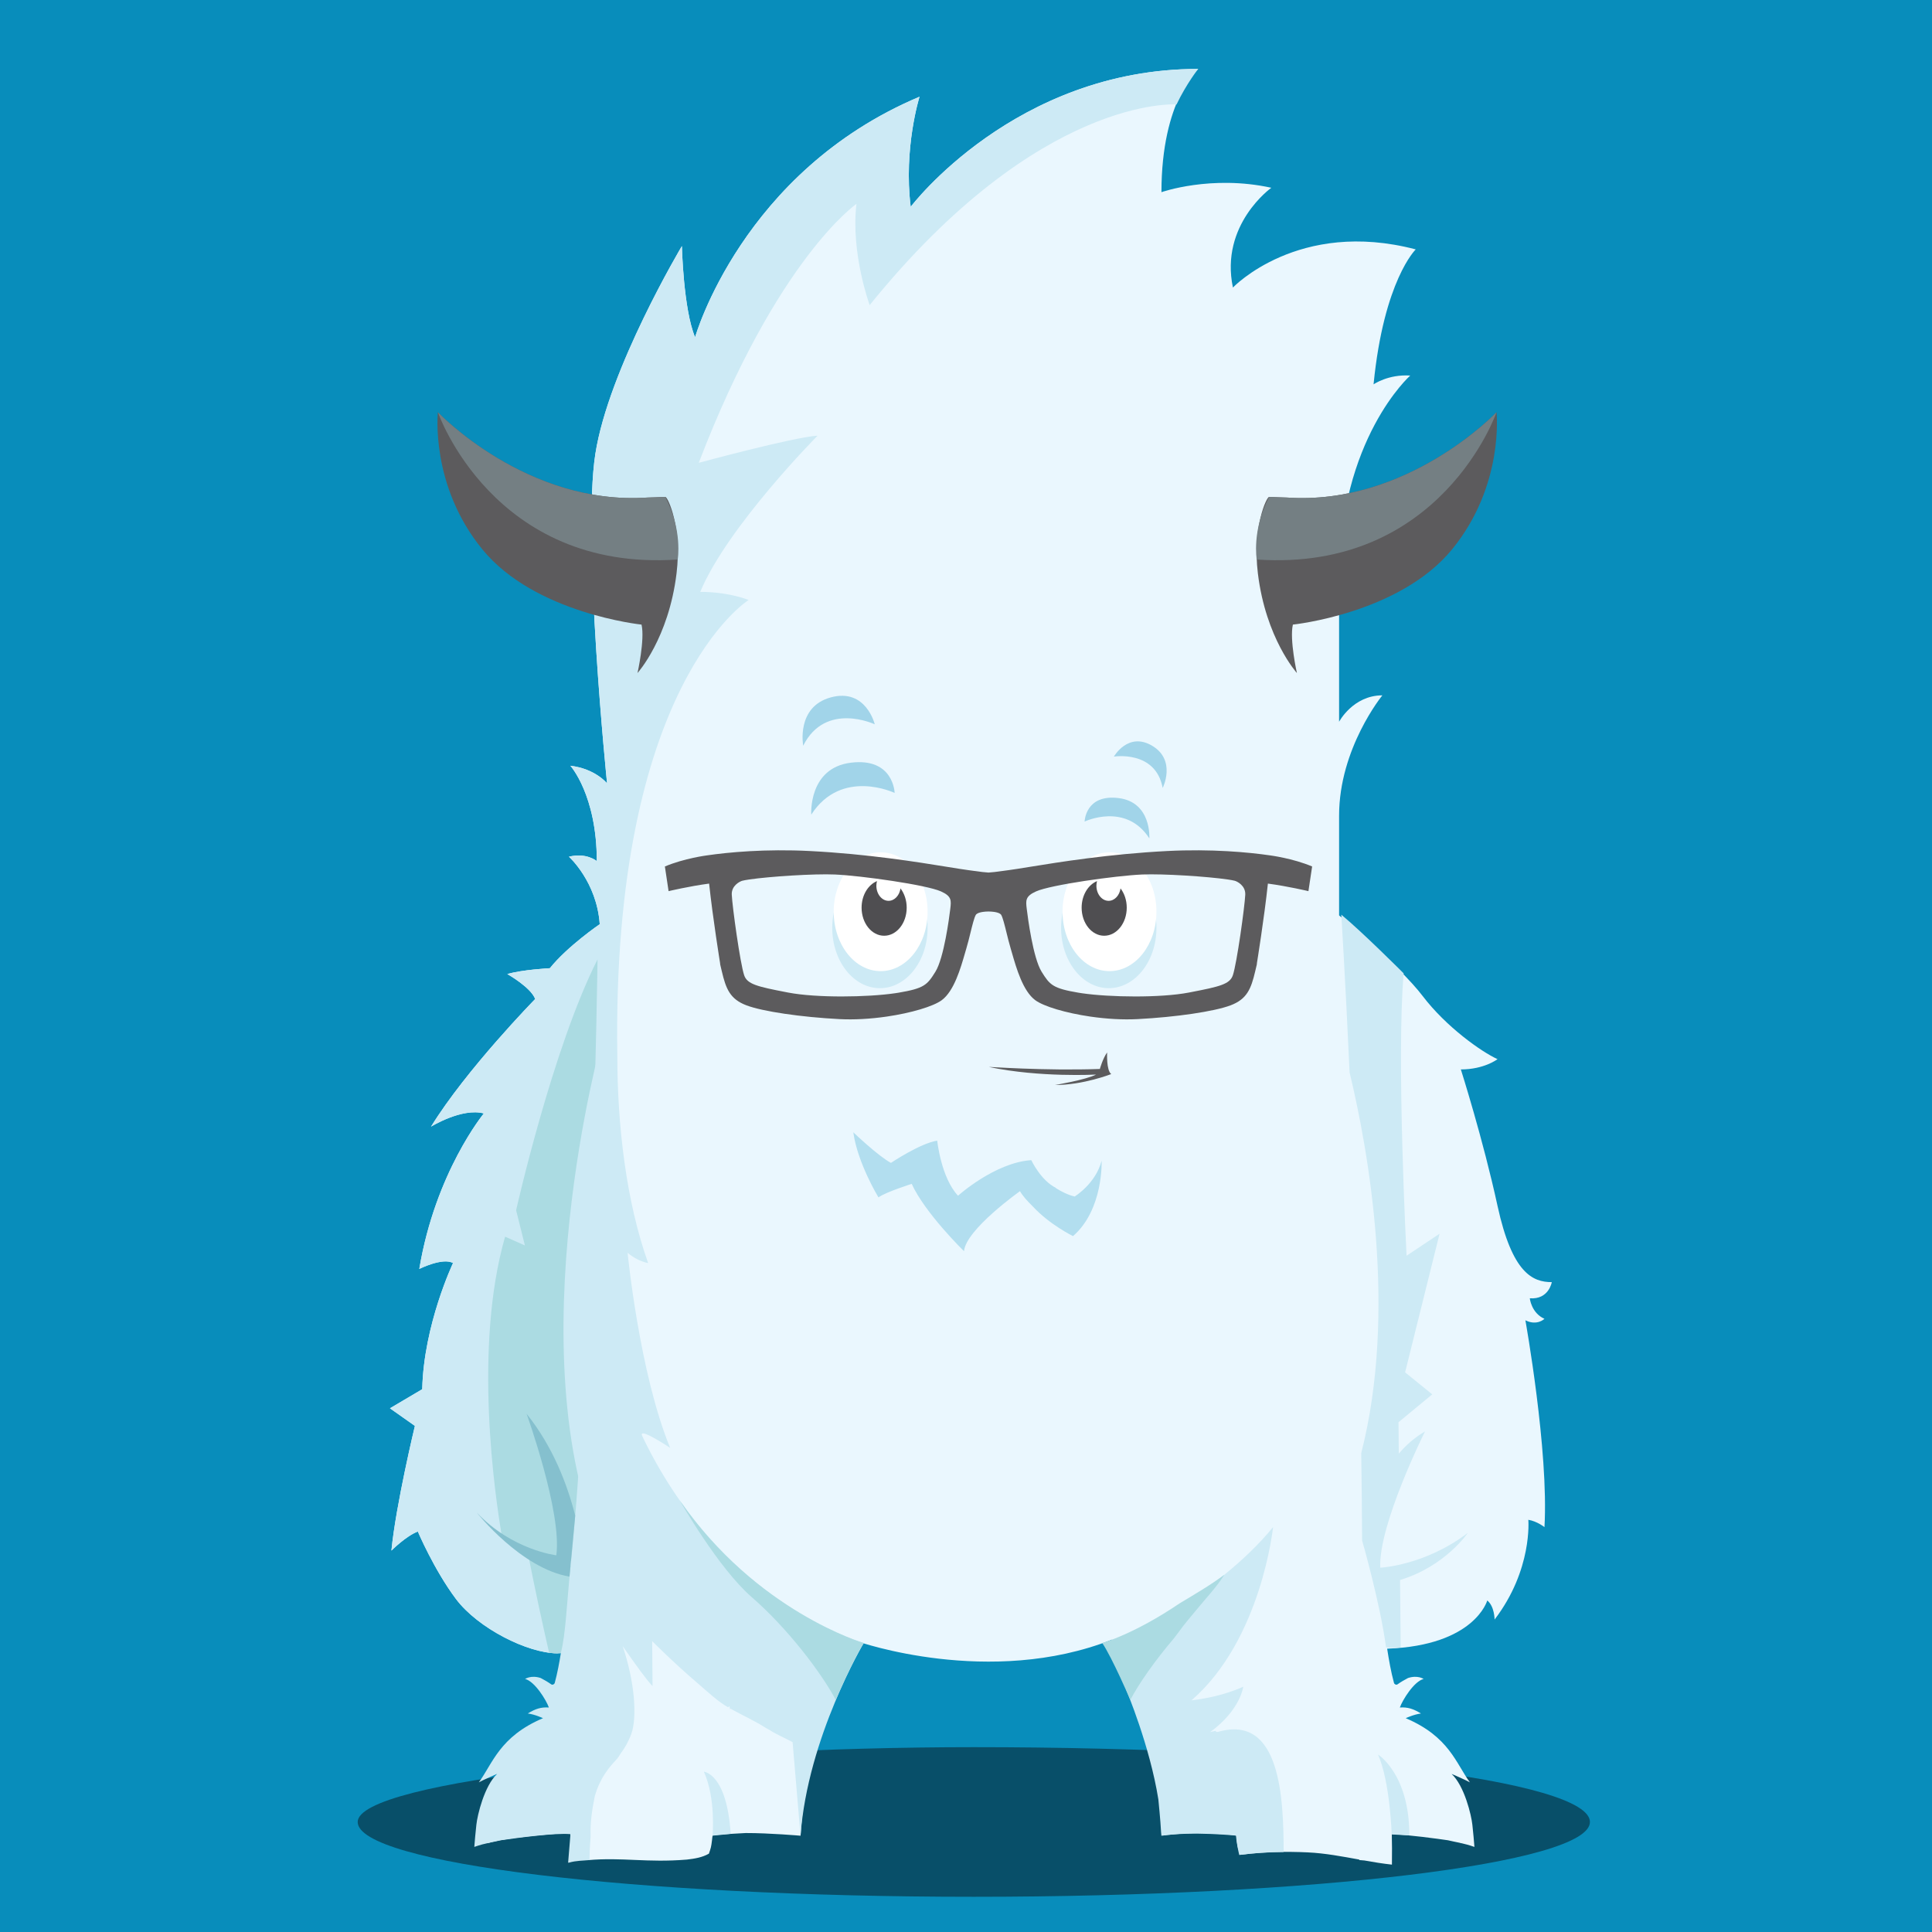 <?xml version="1.0" encoding="utf-8"?>
<!-- Generator: Adobe Illustrator 16.0.0, SVG Export Plug-In . SVG Version: 6.00 Build 0)  -->
<!DOCTYPE svg PUBLIC "-//W3C//DTD SVG 1.1//EN" "http://www.w3.org/Graphics/SVG/1.1/DTD/svg11.dtd">
<svg version="1.1" id="Layer_1" xmlns="http://www.w3.org/2000/svg" xmlns:xlink="http://www.w3.org/1999/xlink" x="0px" y="0px"
	 width="600px" height="600px" viewBox="0 0 600 600" enable-background="new 0 0 600 600" xml:space="preserve">
<rect fill="#088DBB" width="600" height="600"/>
<g>
	<defs>
		<rect id="SVGID_1_" width="600" height="600"/>
	</defs>
	<clipPath id="SVGID_2_">
		<use xlink:href="#SVGID_1_"  overflow="visible"/>
	</clipPath>
	<path clip-path="url(#SVGID_2_)" fill="#084F69" d="M493.77,565.831c0,12.832-85.667,23.235-191.344,23.235
		s-191.344-10.403-191.344-23.235c0-12.835,100.493-23.234,191.344-23.234C410.573,542.597,493.77,552.996,493.77,565.831"/>
	<path clip-path="url(#SVGID_2_)" fill="#EAF7FE" d="M481.926,398.179c-5.922,0-12.301-2.733-16.857-23.69
		c-4.557-20.956-11.389-42.369-11.389-42.369c7.29,0,11.389-3.189,11.389-3.189c-5.012-2.278-15.945-10.022-23.234-19.589
		c-7.289-9.567-25.969-25.058-25.969-25.058v-30.979c0-20.957,13.44-37.357,13.44-37.357c-9.11,0-13.44,8.199-13.44,8.199v-44.191
		c0-43.735,22.096-63.324,22.096-63.324c-6.834-0.455-11.39,2.734-11.39,2.734c3.188-32.346,13.099-41.914,13.099-41.914
		c-36.445-9.567-56.777,11.846-56.777,11.846c-4.1-19.59,11.931-30.983,11.931-30.983c-18.678-4.1-34.126,1.367-34.126,1.367
		c0-28.702,11.411-38.275,11.411-38.275c-56.948,0-89.283,42.819-89.283,42.819c-2.277-18.224,2.739-34.184,2.739-34.184
		c-55.125,23.234-69.7,74.689-69.7,74.689c-3.644-8.656-4.099-28.305-4.099-28.305s-22.779,38.155-26.88,64.577
		c-4.1,26.424,3.644,102.279,3.644,102.279s-3.642-4.554-11.388-5.466c0,0,8.201,9.112,8.201,29.613c0,0-3.19-2.733-8.657-1.367
		c0,0,8.655,7.744,9.567,20.957c0,0-10.022,6.833-15.489,13.667c0,0-8.657,0.455-13.213,1.822c0,0,7.291,4.1,8.657,7.745
		c0,0-21.412,21.867-32.346,39.636c0,0,9.567-5.922,16.401-4.1c0,0-15.035,18.222-20.046,48.29c0,0,7.288-3.644,10.478-1.821
		c0,0-9.112,19.133-9.567,39.179l-10.023,5.923l7.745,5.467c0,0-5.923,24.603-7.29,38.725c0,0,4.556-4.556,8.201-5.922
		c0,0,5.012,11.844,11.845,20.956c6.834,9.112,22.325,16.857,31.436,16.857l17.126-0.669c-2.125,9.166-6.315,16.938-15.147,17.345
		l-0.979,1.572c-0.186-0.013-0.367-0.021-0.546-0.024c-0.175,2.676-5.575,3.157-7.061,5.011c-4.515,5.633-7.957,13.373-10.25,20.272
		c-1.681,5.059-0.886,5.057-2.05,10.251c-0.382,1.7-2.145,3.518-2.734,5.239c4.92-1.653,18.553-2.756,25.733-3.284l0.122,6.356
		c0,0,1.184,1.101,3.144,1.898c0.068-0.013,0.134-0.031,0.215-0.024c0.666,0.055,1.31,0.151,1.938,0.308
		c10.777-0.963,18.279,0.855,30.769-0.182c2.431-0.29,4.709-0.632,6.837-1.842c0.604-1.809,0.686-1.918,0.97-4.253
		c0.061-0.416,0.061-0.844,0.162-1.351c0.196-0.034,0.385-0.062,0.576-0.09c0.074-0.028,0.19-0.052,0.446-0.061
		c0.053-0.017,0.099-0.042,0.159-0.048c0.197-0.017,0.395-0.032,0.592-0.051c0.137-0.05,0.266-0.064,0.383-0.033
		c2.261-0.201,5.89-0.392,8.15-0.515c7.348-0.012,17.014,0.834,17.014,0.834c0.598-8.235,1.196-21.014,14.521-58.257l3.304-2.049
		c0,0,40.929,14.421,78.905-0.584c3.006,7.396,12.729,32.259,14.259,47.933c1.307,1.836,1.161,4.168,1.205,6.637
		c0.037,2.091,0.214,4.183,0.27,6.266c1.365-0.186,6.297-0.79,12.522-0.779c2.26,0.123,5.889,0.313,8.149,0.515
		c0.117-0.031,0.247-0.017,0.384,0.033c0.196,0.019,0.395,0.034,0.592,0.051c0.06,0.006,0.105,0.031,0.159,0.048
		c0.256,0.009,0.373,0.032,0.445,0.061c0.191,0.028,0.381,0.056,0.577,0.09c0.101,0.507,0.101,0.935,0.161,1.351
		c0.284,2.335,0.366,2.444,0.97,4.253c0.195,0.109,0.394,0.206,0.591,0.304c6.801-0.862,13.691-1.021,20.534-0.697
		c5.382,0.255,10.672,1.267,15.969,2.229c0.002,0.051,0.006,0.102,0.006,0.151c0.534,0.059,1.055,0.096,1.576,0.13
		c2.843,0.508,5.691,0.981,8.561,1.29c0.055-3.587,0.034-6.725-0.04-9.479c5.706,0.274,13.965,1.409,17.43,1.914
		c1.373,0.33,2.489,0.533,3.661,0.785c0.159,0.047,0.327,0.095,0.472,0.143c-0.006-0.014-0.013-0.028-0.018-0.042
		c1.176,0.265,2.443,0.598,4.117,1.18c-0.255-3.082-0.232-3.018-0.639-6.882c-0.315-2.987-2.457-12.066-6.468-15.812
		c0,0,4.369,1.889,5.702,2.64c-4.306-5.834-6.399-14.175-19.928-19.926c0,0,2.47-1.165,4.73-1.459
		c-2.361-1.454-4.165-2.027-6.556-1.854c0.813-2.307,4.386-8.123,7.384-8.87c0,0-1.841-1.279-4.849-0.29
		c-1.119,0.586-2.204,1.215-3.26,1.96c-0.399,0.28-0.981-0.012-1.099-0.447c-0.946-3.499-1.562-7.053-2.119-10.622
		c27.263-0.988,31.087-14.974,31.087-14.974c2.277,1.822,2.276,5.922,2.276,5.922c11.845-15.489,10.479-30.98,10.479-30.98
		c2.732,0.455,5.012,2.278,5.012,2.278c1.366-23.689-5.922-64.236-5.922-64.236c3.645,1.821,5.922-0.456,5.922-0.456
		c-4.101-1.82-4.556-6.378-4.556-6.378C481.016,403.646,481.926,398.179,481.926,398.179"/>
	<path clip-path="url(#SVGID_2_)" fill="#CDEAF5" d="M221.29,570.065c0,0,1.068-11.523-2.689-19.836c0,0,7.116,0.482,8.312,19.274
		C226.913,569.504,221.929,570.084,221.29,570.065"/>
	<path clip-path="url(#SVGID_2_)" fill="#CDEAF5" d="M185.569,531.209l0.044-0.354C185.638,531.03,185.634,531.165,185.569,531.209"
		/>
	<path clip-path="url(#SVGID_2_)" fill="#CDEAF5" d="M192.232,569.172c-0.041-0.011-0.064-0.017-0.064-0.017
		s0.029-0.079,0.083-0.217L192.232,569.172z"/>
	<path clip-path="url(#SVGID_2_)" fill="#CDEAF5" d="M282.828,64.225c-2.277-18.224,2.738-34.185,2.738-34.185
		c-55.125,23.235-69.702,74.69-69.702,74.69c-3.643-8.656-4.099-28.306-4.099-28.306s-22.779,38.156-26.879,64.578
		c-4.1,26.424,3.643,102.278,3.643,102.278s-3.642-4.554-11.387-5.465c0,0,8.2,9.112,8.2,29.613c0,0-3.19-2.734-8.657-1.367
		c0,0,8.656,7.744,9.567,20.956c0,0-10.022,6.834-15.489,13.667c0,0-8.657,0.455-13.212,1.822c0,0,7.29,4.101,8.657,7.745
		c0,0-21.413,21.868-32.347,39.636c0,0,9.567-5.922,16.401-4.101c0,0-15.035,18.223-20.046,48.292c0,0,7.289-3.645,10.478-1.822
		c0,0-9.112,19.133-9.567,39.179l-10.022,5.924l7.744,5.467c0,0-5.922,24.601-7.289,38.724c0,0,4.555-4.555,8.2-5.922
		c0,0,5.012,11.844,11.846,20.956c6.833,9.112,22.325,16.858,31.436,16.858l1.153-0.159c-0.508,3.142-1.08,6.27-1.914,9.353
		c-0.118,0.438-0.7,0.729-1.099,0.448c-1.055-0.745-2.141-1.374-3.259-1.96c-3.009-0.989-4.849,0.29-4.849,0.29
		c2.998,0.747,6.571,6.563,7.384,8.87c-2.391-0.173-4.194,0.398-6.555,1.854c2.259,0.294,4.73,1.459,4.73,1.459
		c-13.529,5.751-15.623,14.092-19.929,19.926c1.334-0.752,5.702-2.64,5.702-2.64c-4.009,3.745-6.151,12.824-6.466,15.812
		c-0.407,3.863-0.385,3.8-0.64,6.882c3.587-1.247,5.33-1.37,8.233-2.066c4.486-0.653,17.023-2.372,21.627-1.894l-0.726,8.856
		c0,0,0.092,0,0.227-0.003c2.364-0.678,4.29-0.587,6.399-0.813c0.031-2.441,0.159-4.88,0.359-7.312
		c-0.142-4.157,0.375-7.941,1.224-12.161c0.028-0.141,0.063-0.29,0.092-0.432c1.672-5.76,4.582-9.039,6.472-11.056
		c0.627-0.67,1.172-1.463,1.638-2.275c1.127-1.502,2.299-3.457,3.204-5.925c1.874-5.111,1.071-16.338-2.693-27.296
		c3.969,5.708,7.584,10.719,9.297,12.432l-0.113-13.951c0,0,7.289,7.285,13.813,12.787c3.14,2.743,7.015,6.312,9.766,7.731
		c0.199,0.125,0.378-1.2,0.597,0.8h-0.002c0.028,0,0.055-0.396,0.083-0.38c3.694,2.073,7.496,3.719,11.054,6.022
		c0.38,0.245,0.77,0.364,1.144,0.622c1.647,1.134,4.546,2.395,7.151,3.769l2.464,29.096c2.221-30.581,19.647-59.864,19.647-59.864
		l-0.638-0.195c-5.392-1.667-44.845-15.315-68.154-64.053c-1.535-3.21,8.655,3.644,8.655,3.644
		c-9.567-23.234-13.212-60.593-13.212-60.593c3.189,2.733,6.379,3.188,6.379,3.188c-6.834-19.135-9.568-42.825-9.568-64.237
		c-1.821-115.262,40.776-141.685,40.776-141.685c-7.289-2.734-15.034-2.506-15.034-2.506c8.428-20.272,36.445-48.519,36.445-48.519
		c-7.517,0.457-36.902,8.427-36.902,8.427c24.373-63.553,48.976-80.409,48.976-80.409c-1.822,15.261,4.1,31.435,4.1,31.435
		c52.848-65.377,95.309-62.327,95.309-62.327c3.147-6.557,6.725-11.029,6.725-11.029C315.165,21.406,282.828,64.225,282.828,64.225"
		/>
	<path clip-path="url(#SVGID_2_)" fill="#CDEAF5" d="M432.209,569.705c0,0-0.514-16.517-4.271-24.83c0,0,9.796,6.037,9.739,25.113
		C437.677,569.988,432.848,569.724,432.209,569.705"/>
	<path clip-path="url(#SVGID_2_)" fill="#ABDBE2" d="M177.361,484.763c6.452-63.192,8.209-186.813,8.209-186.813
		c-14.01,27.677-25.285,77.905-25.285,77.905l2.733,10.934l-6.15-2.733c-9.885,34.306-3.197,80.229-0.982,93.167
		C162.174,482.198,169.664,483.878,177.361,484.763"/>
	<path clip-path="url(#SVGID_2_)" fill="#ABDBE2" d="M164.146,483.397c2.003,10.113,4.081,19.854,6.389,29.899
		c1.709,0.256,3.631,0.128,3.631,0.128c1.568-6.109,1.828-15.565,3.047-27.198C172.721,485.701,168.314,484.903,164.146,483.397"/>
	<path clip-path="url(#SVGID_2_)" fill="#CDEAF5" d="M378.252,537.851c-0.367,0.106-0.646-0.057-0.797-0.308
		c-0.709,0.139-1.251,0.267-1.616,0.359c0-0.001,0.001-0.001,0.001-0.001c9.399-6.841,10.263-14.073,10.263-14.073
		c-6.234,2.811-12.854,3.861-16.073,4.231c21.725-18.832,25.335-53.798,25.335-53.798c-8.898,10.923-21.526,20.153-31.285,26.349
		l0.021-0.041c0,0-6.539,3.656-12.581,6.503c-0.266-0.04-0.53,0.03-0.729,0.34c-3.104,1.438-5.998,2.611-7.703,2.896
		c0,0,5.032,9.291,7.133,14.301l-0.412,0.334c0,0,7.279,17.206,9.929,33.872c0.28,2.817,0.497,5.284,0.647,7.169
		c0.127,2.439,0.3,4.119,0.3,4.119c9.625-1.424,23.221-0.037,23.221-0.037c-0.065,1.568,0.796,5.332,0.954,6.014
		c4.57-0.616,9.182-0.885,13.795-0.925C398.59,559.001,397.88,532.159,378.252,537.851"/>
	<path clip-path="url(#SVGID_2_)" fill="#85C0CE" d="M176.856,489.637c-15.094-2.553-28.79-19.898-28.79-19.898
		c11.005,11.701,24.704,13.269,24.704,13.269c1.809-13.364-9.237-43.951-9.237-43.951c8.18,10.188,12.656,21.973,15.102,31.616
		L176.856,489.637z"/>
	<path clip-path="url(#SVGID_2_)" fill="#ABDBE2" d="M211.11,465.974c0,0,11.874,20.928,22.295,29.983
		c11.246,9.771,21.697,23.576,26.139,31.948c0,0,5.638-13.098,8.713-17.653C268.257,510.252,234.943,500.483,211.11,465.974"/>
	<path clip-path="url(#SVGID_2_)" fill="#ABDBE2" d="M366.089,506.792c1.651-2.322,3.542-4.482,5.344-6.688
		c2.955-3.618,6.331-7.13,8.812-11.066c-4.282,3.204-9.05,5.98-13.925,8.913c-14.146,9.586-24.003,12.301-24.003,12.301
		c3.075,4.556,8.714,17.651,8.714,17.651c2.688-5.065,7.585-12.122,13.52-19.072C365.049,508.14,365.603,507.477,366.089,506.792"/>
	<path clip-path="url(#SVGID_2_)" fill="#5C5B5D" d="M206.605,154.316c-1.295,0.094-5.44,0.199-5.44,0.199
		c-37.563,2.621-65.173-26.486-65.173-26.486s-2.468,22.721,13.849,42.631c16.322,19.909,49.396,23.317,49.396,23.317
		c1.075,4.655-1.253,15.038-1.253,15.038s9.671-10.698,12.127-30.968C211.837,163.843,207.408,154.257,206.605,154.316"/>
	<path clip-path="url(#SVGID_2_)" fill="#747F83" d="M206.605,154.316c-1.245,0.071-5.44,0.199-5.44,0.199
		c-37.563,2.621-65.173-26.486-65.173-26.486s17.161,49.661,74.469,45.736C210.462,173.766,212.046,164.581,206.605,154.316"/>
	<path clip-path="url(#SVGID_2_)" fill="#5C5B5D" d="M394.146,154.316c1.295,0.094,5.44,0.199,5.44,0.199
		c37.562,2.621,65.173-26.486,65.173-26.486s2.468,22.721-13.849,42.631c-16.322,19.909-49.396,23.317-49.396,23.317
		c-1.075,4.655,1.253,15.038,1.253,15.038s-9.671-10.698-12.127-30.968C388.915,163.843,393.344,154.257,394.146,154.316"/>
	<path clip-path="url(#SVGID_2_)" fill="#747F83" d="M394.146,154.316c1.245,0.071,5.44,0.199,5.44,0.199
		c37.562,2.621,65.173-26.486,65.173-26.486s-17.161,49.661-74.469,45.736C390.29,173.766,388.706,164.581,394.146,154.316"/>
	<path clip-path="url(#SVGID_2_)" fill="#CDEAF5" d="M187,322.551c0,0-27,97.039,0,159.227V322.551z"/>
	<path clip-path="url(#SVGID_2_)" fill="#CDEAF5" d="M455.843,476.05c-13.326,10.169-27.191,10.813-27.191,10.813
		c-0.618-13.286,13.905-42.331,13.905-42.331c-3.305,1.952-5.96,4.312-8.145,6.901l-0.096-9.747l10.478-8.656l-8.427-6.834
		l10.705-43.052l-10.251,6.834c0,0-3.187-61.273-0.909-87.699c0,0-12.984-12.985-19.363-18.224c0,0,1.205,18.866,2.58,49.011
		c5.818,24.181,14.856,74.224,3.614,118.233c0.13,8.922,0.226,17.981,0.277,27.127c0,0,5.603,19.465,7.424,33.133
		c0,0,1.822,0.512,4.556,0.057l-0.205-20.931C448.87,486.435,455.843,476.05,455.843,476.05"/>
	<path clip-path="url(#SVGID_2_)" fill="#CDEAF5" d="M329.531,288.15c0,10.349,6.628,18.739,14.807,18.739
		c8.178,0,14.809-8.39,14.809-18.739c0-10.352-6.631-18.742-14.809-18.742C336.159,269.409,329.531,277.798,329.531,288.15"/>
	<path clip-path="url(#SVGID_2_)" fill="#FFFFFF" d="M329.987,283.144c0,10.19,6.527,18.451,14.579,18.451
		s14.579-8.261,14.579-18.451c0-10.191-6.527-18.451-14.579-18.451S329.987,272.953,329.987,283.144"/>
	<path clip-path="url(#SVGID_2_)" fill="#4F4E51" d="M340.696,273.631c-0.116,0.453-0.196,0.925-0.196,1.426
		c0,2.598,1.694,4.703,3.782,4.703c1.855,0,3.393-1.664,3.713-3.857c1.19,1.561,1.925,3.665,1.925,5.987
		c0,4.813-3.136,8.713-7.004,8.713s-7.005-3.9-7.005-8.713C335.911,278.044,337.916,274.788,340.696,273.631"/>
	<path clip-path="url(#SVGID_2_)" fill="#CDEAF5" d="M258.46,288.15c0,10.349,6.628,18.739,14.807,18.739
		c8.178,0,14.808-8.39,14.808-18.739c0-10.352-6.63-18.742-14.808-18.742C265.088,269.409,258.46,277.798,258.46,288.15"/>
	<path clip-path="url(#SVGID_2_)" fill="#FFFFFF" d="M258.917,283.144c0,10.19,6.527,18.451,14.579,18.451
		c8.052,0,14.579-8.261,14.579-18.451c0-10.191-6.527-18.451-14.579-18.451C265.444,264.693,258.917,272.953,258.917,283.144"/>
	<path clip-path="url(#SVGID_2_)" fill="#4F4E51" d="M272.359,273.631c-0.116,0.453-0.196,0.925-0.196,1.426
		c0,2.598,1.694,4.703,3.782,4.703c1.856,0,3.393-1.664,3.713-3.857c1.191,1.561,1.925,3.665,1.925,5.987
		c0,4.813-3.136,8.713-7.004,8.713c-3.868,0-7.005-3.9-7.005-8.713C267.574,278.044,269.579,274.788,272.359,273.631"/>
	<path clip-path="url(#SVGID_2_)" fill="#5C5B5D" d="M394.425,265.647c-6.603-0.965-18.127-2.06-31.96-1.354
		c-18.001,0.926-33.425,3.425-42.639,4.917c-2.75,0.446-4.911,0.798-6.561,1.016l-1.799,0.244c-2.021,0.278-3.346,0.454-4.475,0.51
		c-1.13-0.056-2.455-0.232-4.477-0.51l-1.799-0.244c-1.647-0.218-3.809-0.57-6.56-1.016c-9.213-1.492-24.637-3.991-42.638-4.917
		c-13.833-0.706-25.357,0.389-31.96,1.354c0,0-7.046,0.897-13.072,3.446l1.149,7.658c0,0,6.367-1.516,12.586-2.346
		c1.156,10.801,3.405,24.679,3.405,24.679l0.036,0.43c0.171,0.699,0.33,1.378,0.502,2.119c1.281,5.458,2.553,8.665,7.671,10.59
		c5.026,1.896,16.918,3.654,28.913,4.272c4.46,0.23,9.522-0.045,14.642-0.789c7.593-1.109,14.46-3.152,17.084-5.094
		c3.819-2.821,5.861-9.922,7.213-14.62l0.405-1.386c0.478-1.602,0.894-3.283,1.294-4.916c0.577-2.342,1.173-4.763,1.682-5.599
		c0.092-0.145,0.52-0.651,2.188-0.895c0.517-0.075,1.098-0.115,1.735-0.123c0.638,0.008,1.218,0.048,1.735,0.123
		c1.668,0.244,2.097,0.75,2.188,0.895c0.508,0.836,1.104,3.257,1.68,5.599c0.402,1.633,0.817,3.314,1.295,4.916l0.404,1.386
		c1.353,4.698,3.395,11.798,7.213,14.62c2.624,1.941,9.491,3.984,17.084,5.094c5.12,0.744,10.184,1.02,14.643,0.789
		c11.995-0.618,23.887-2.377,28.914-4.272c5.116-1.925,6.389-5.132,7.67-10.59c0.173-0.741,0.332-1.42,0.502-2.119l0.036-0.43
		c0,0,2.249-13.878,3.404-24.679c6.221,0.83,12.586,2.346,12.586,2.346l1.15-7.658C401.471,266.544,394.425,265.647,394.425,265.647
		 M295.114,282.278l-0.016,0.126c-0.3,2.482-1.933,15.072-4.587,19.361c-2.571,4.143-3.481,5.177-11.475,6.529
		c-0.341,0.058-0.7,0.111-1.073,0.166c-8.623,1.26-24.369,1.479-33.177-0.211l-0.611-0.118c-8.989-1.737-12.145-2.481-13.073-5.277
		c-1.256-3.78-3.667-21.246-3.844-24.991c-0.137-2.843,2.537-4.143,3.263-4.335c0.452-0.12,1.185-0.254,2.174-0.399
		c6.311-0.923,20.11-1.829,26.621-1.542c8.246,0.371,28.369,3.211,32.903,5.244C295.591,278.341,295.433,279.654,295.114,282.278
		 M382.882,302.854c-0.929,2.796-4.084,3.54-13.073,5.277l-0.611,0.118c-8.808,1.69-24.553,1.471-33.177,0.211
		c-0.372-0.055-0.731-0.108-1.073-0.166c-7.993-1.353-8.904-2.387-11.475-6.529c-2.654-4.289-4.286-16.879-4.588-19.361
		l-0.016-0.126c-0.319-2.624-0.476-3.937,2.895-5.447c4.534-2.033,24.658-4.873,32.904-5.244c6.51-0.287,20.311,0.619,26.62,1.542
		c0.989,0.145,1.722,0.279,2.175,0.399c0.727,0.192,3.399,1.492,3.264,4.335C386.548,281.607,384.138,299.074,382.882,302.854"/>
	<path clip-path="url(#SVGID_2_)" fill="#A1D4E9" d="M277.838,246.251c0,0-16.469-7.855-25.895,6.73c0,0-0.973-14.503,12.328-16.124
		C277.571,235.234,277.838,246.251,277.838,246.251"/>
	<path clip-path="url(#SVGID_2_)" fill="#A1D4E9" d="M271.661,224.941c0,0-15.266-7.205-22.223,6.642c0,0-2.271-12.098,8.624-15.019
		C268.957,213.644,271.661,224.941,271.661,224.941"/>
	<path clip-path="url(#SVGID_2_)" fill="#A1D4E9" d="M336.832,255.143c0,0,12.791-6.1,20.111,5.228c0,0,0.756-11.264-9.573-12.524
		C337.039,246.587,336.832,255.143,336.832,255.143"/>
	<path clip-path="url(#SVGID_2_)" fill="#A1D4E9" d="M345.927,234.97c0,0,12.942-2.095,15.158,9.734c0,0,4.297-8.541-3.207-13.061
		C350.374,227.119,345.927,234.97,345.927,234.97"/>
	<path clip-path="url(#SVGID_2_)" fill="#B2DEEF" d="M276.692,361.145c0,0,9.036-6.073,14.371-6.91c0,0,1.164,11.46,6.464,17.107
		c0,0,11.438-10.312,22.75-11.045c0,0,2.92,6.283,7.661,8.614l-0.026,0.073c1.712,1.068,3.807,2.148,5.837,2.599
		c0,0,6.491-3.93,8.37-11.104c0,0,0.625,15.148-8.883,23.405c0,0-7.252-3.538-12.476-9.202c-1.568-1.529-3.199-3.306-3.992-4.751
		c0,0-16.776,11.869-17.389,18.637c0,0-12.109-11.807-16.239-20.904c0,0-8.082,2.551-10.324,4.195c0,0-6.496-10.625-7.815-20.212
		C265.001,351.646,272.813,359.107,276.692,361.145"/>
	<path clip-path="url(#SVGID_2_)" fill="#5C5B5D" d="M307.187,331.369c-0.67-0.143,17.017,1.225,34.382,0.607
		c0,0,0.929-3.312,2.261-5.133c0,0-0.29,5.577,1.271,6.718c0,0-8.691,3.421-17.455,3.396c0,0,9.55-1.595,12.754-3.242
		C340.398,333.715,322.971,334.685,307.187,331.369"/>
</g>
</svg>
